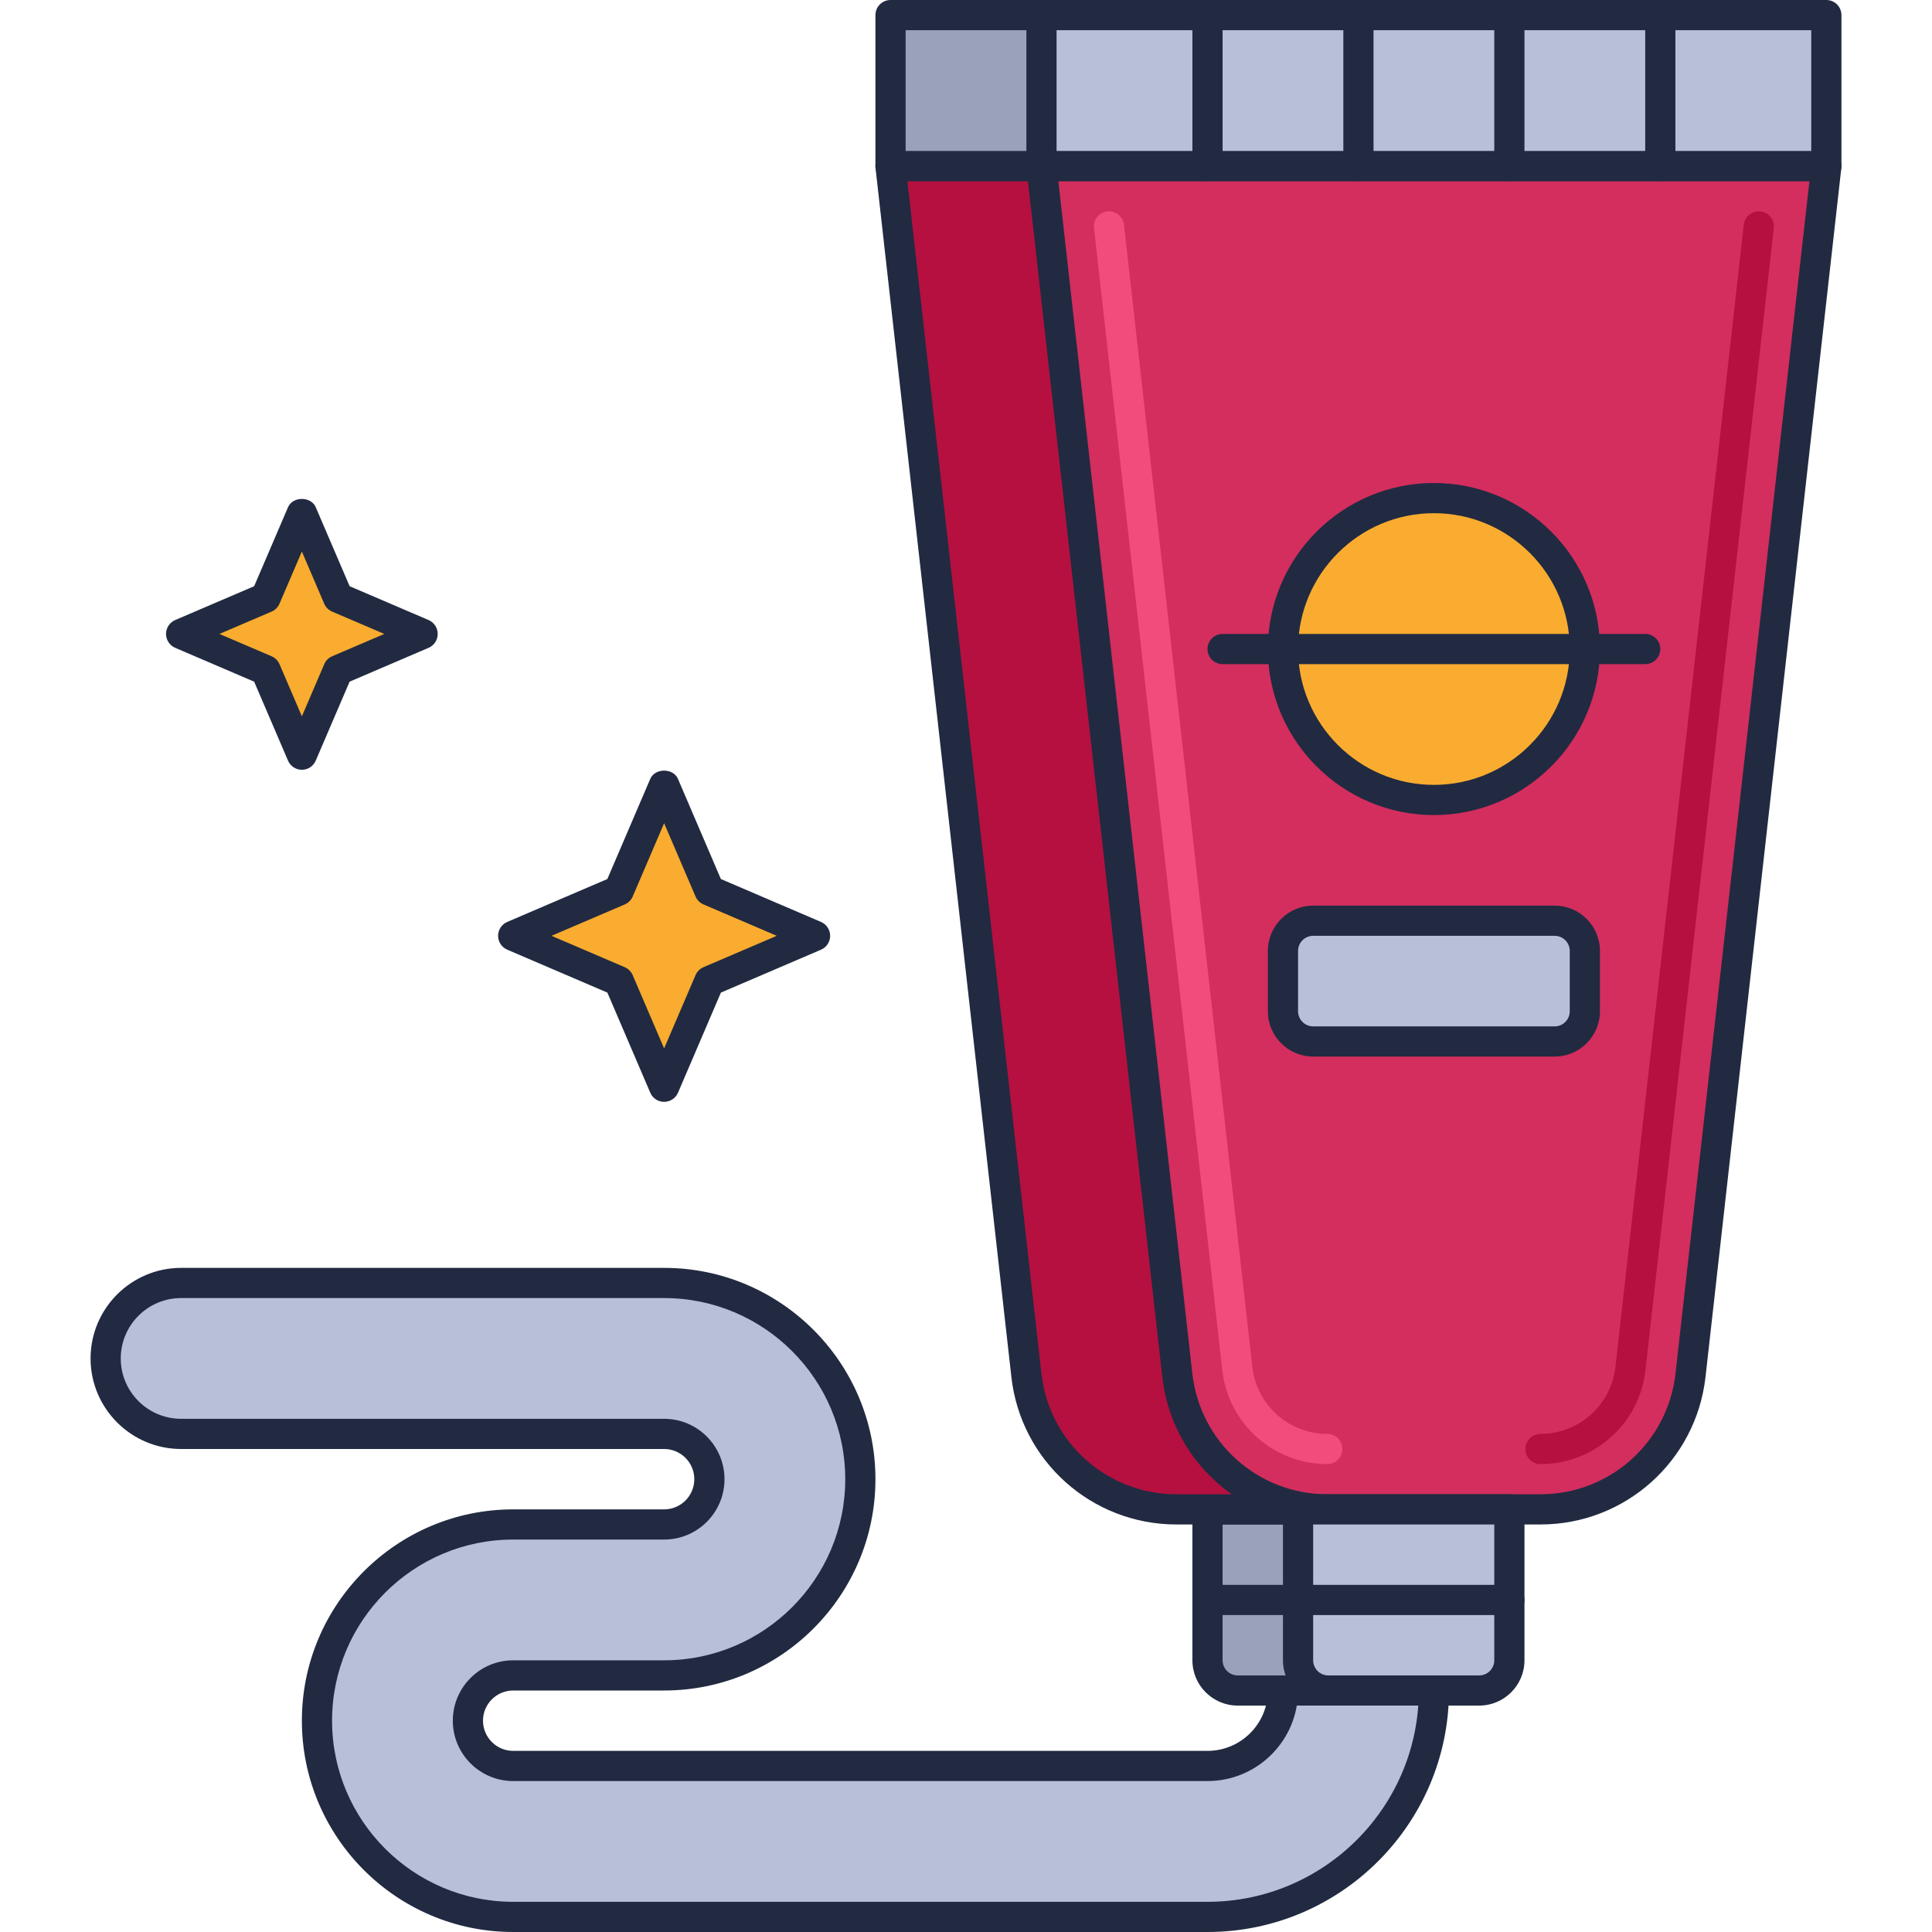 <?xml version="1.0" encoding="utf-8"?>
<!-- Generator: Adobe Illustrator 21.1.0, SVG Export Plug-In . SVG Version: 6.00 Build 0)  -->
<svg version="1.1" id="Layer_1" xmlns="http://www.w3.org/2000/svg" xmlns:xlink="http://www.w3.org/1999/xlink" x="0px" y="0px"
	 viewBox="0 0 64 64" style="enable-background:new 0 0 64 64;" xml:space="preserve">
<style type="text/css">
	.st0{fill:#DB8E11;}
	.st1{fill:#212A41;}
	.st2{fill:#F9AC2F;}
	.st3{fill:#FFCA4D;}
	.st4{fill:#B7C0D7;}
	.st5{fill:#99A2B9;}
	.st6{fill:#B51040;}
	.st7{fill:#D32E5E;}
	.st8{fill:#F14C7C;}
	.st9{fill:#0079A8;}
	.st10{fill:#1E97C6;}
	.st11{fill:#BED38E;}
	.st12{fill:#A0B570;}
	.st13{fill:#DCF1AC;}
	.st14{fill:#D5DEF5;}
	.st15{fill:#4E4B51;}
	.st16{fill:#6C696F;}
	.st17{fill:#848483;}
	.st18{fill:#A2A2A1;}
	.st19{fill:#7B849B;}
	.st20{fill:#8A878D;}
	.st21{fill:#C0C0BF;}
	.st22{fill:#005B8A;}
	.st23{fill:#970022;}
	.st24{fill:#1A237E;}
	.st25{fill:#BD7000;}
	.st26{fill:#003D6C;}
	.st27{fill:#666665;}
	.st28{fill:#195190;}
</style>
<g id="Space_Food">
	<g>
		<path class="st4" d="M40,63.5H17c-3.584,0-6.5-2.916-6.5-6.5s2.916-6.5,6.5-6.5h5c0.827,0,1.5-0.673,1.5-1.5s-0.673-1.5-1.5-1.5H6
			c-1.381,0-2.5-1.119-2.5-2.5s1.119-2.5,2.5-2.5h16c3.584,0,6.5,2.916,6.5,6.5s-2.916,6.5-6.5,6.5h-5c-0.827,0-1.5,0.673-1.5,1.5
			s0.673,1.5,1.5,1.5h23c1.379,0,2.5-1.122,2.5-2.5c0-1.381,1.119-2.5,2.5-2.5s2.5,1.119,2.5,2.5C47.5,60.136,44.135,63.5,40,63.5z"
			/>
		<path class="st1" d="M40,64H17c-3.86,0-7-3.141-7-7s3.14-7,7-7h5c0.551,0,1-0.448,1-1s-0.449-1-1-1H6c-1.654,0-3-1.346-3-3
			s1.346-3,3-3h16c3.86,0,7,3.141,7,7s-3.14,7-7,7h-5c-0.551,0-1,0.448-1,1s0.449,1,1,1h23c1.103,0,2-0.897,2-2c0-1.654,1.346-3,3-3
			s3,1.346,3,3C48,60.411,44.411,64,40,64z M17,51c-3.309,0-6,2.691-6,6s2.691,6,6,6h23c3.86,0,7-3.141,7-7c0-1.103-0.897-2-2-2
			s-2,0.897-2,2c0,1.654-1.346,3-3,3H17c-1.103,0-2-0.897-2-2s0.897-2,2-2h5c3.309,0,6-2.691,6-6s-2.691-6-6-6H6
			c-1.103,0-2,0.897-2,2s0.897,2,2,2h16c1.103,0,2,0.897,2,2s-0.897,2-2,2H17z"/>
	</g>
	<g>
		<path class="st5" d="M46,56h-5c-0.552,0-1-0.448-1-1v-5h7v5C47,55.552,46.552,56,46,56z"/>
		<path class="st1" d="M46,56.5h-5c-0.827,0-1.5-0.673-1.5-1.5v-5c0-0.276,0.224-0.5,0.5-0.5h7c0.276,0,0.5,0.224,0.5,0.5v5
			C47.5,55.827,46.827,56.5,46,56.5z M40.5,50.5V55c0,0.275,0.224,0.5,0.5,0.5h5c0.276,0,0.5-0.225,0.5-0.5v-4.5H40.5z"/>
	</g>
	<g>
		<path class="st1" d="M47,53.5h-7c-0.276,0-0.5-0.224-0.5-0.5s0.224-0.5,0.5-0.5h7c0.276,0,0.5,0.224,0.5,0.5S47.276,53.5,47,53.5z
			"/>
	</g>
	<g>
		<path class="st6" d="M46.03,50h-7.061c-2.545,0-4.685-1.912-4.969-4.442L29.5,5.5h26l-4.501,40.058
			C50.714,48.088,48.575,50,46.03,50z"/>
		<path class="st1" d="M46.03,50.5h-7.061c-2.803,0-5.153-2.101-5.466-4.886L29.002,5.556c-0.016-0.142,0.029-0.283,0.125-0.389
			C29.222,5.061,29.357,5,29.5,5h26c0.142,0,0.278,0.061,0.373,0.167c0.095,0.105,0.14,0.247,0.125,0.389l-4.501,40.059
			C51.183,48.399,48.833,50.5,46.03,50.5z M30.059,6l4.439,39.503c0.256,2.278,2.178,3.997,4.472,3.997h7.061
			c2.293,0,4.216-1.719,4.472-3.997L54.94,6H30.059z"/>
	</g>
	<g>
		<rect x="29.5" y="0.5" class="st5" width="26" height="5"/>
		<path class="st1" d="M55.5,6h-26C29.223,6,29,5.776,29,5.5v-5C29,0.224,29.223,0,29.5,0h26C55.776,0,56,0.224,56,0.5v5
			C56,5.776,55.776,6,55.5,6z M30,5h25V1H30V5z"/>
	</g>
	<g>
		<path class="st7" d="M51.03,50h-7.061c-2.545,0-4.685-1.912-4.969-4.442L34.5,5.5h26l-4.501,40.058
			C55.714,48.088,53.575,50,51.03,50z"/>
		<path class="st1" d="M51.03,50.5h-7.061c-2.803,0-5.153-2.101-5.466-4.886L34.002,5.556c-0.016-0.142,0.029-0.283,0.125-0.389
			C34.222,5.061,34.357,5,34.5,5h26c0.142,0,0.278,0.061,0.373,0.167c0.095,0.105,0.14,0.247,0.125,0.389l-4.501,40.059
			C56.183,48.399,53.833,50.5,51.03,50.5z M35.059,6l4.439,39.503c0.256,2.278,2.178,3.997,4.472,3.997h7.061
			c2.293,0,4.216-1.719,4.472-3.997L59.94,6H35.059z"/>
	</g>
	<g>
		<path class="st8" d="M43.969,48.5c-1.784,0-3.279-1.337-3.479-3.109L36.24,7.556c-0.031-0.274,0.167-0.521,0.441-0.553
			c0.273-0.029,0.522,0.167,0.553,0.441l4.251,37.835c0.142,1.266,1.21,2.221,2.484,2.221c0.276,0,0.5,0.224,0.5,0.5
			S44.246,48.5,43.969,48.5z"/>
	</g>
	<g>
		<path class="st6" d="M51.03,48.5c-0.276,0-0.5-0.224-0.5-0.5s0.224-0.5,0.5-0.5c1.274,0,2.342-0.955,2.484-2.221l4.251-37.835
			c0.031-0.274,0.28-0.47,0.553-0.441c0.274,0.031,0.472,0.278,0.441,0.553l-4.251,37.835C54.309,47.163,52.813,48.5,51.03,48.5z"/>
	</g>
	<g>
		<path class="st4" d="M49,56h-5c-0.552,0-1-0.448-1-1v-5h7v5C50,55.552,49.552,56,49,56z"/>
		<path class="st1" d="M49,56.5h-5c-0.827,0-1.5-0.673-1.5-1.5v-5c0-0.276,0.224-0.5,0.5-0.5h7c0.276,0,0.5,0.224,0.5,0.5v5
			C50.5,55.827,49.827,56.5,49,56.5z M43.5,50.5V55c0,0.275,0.224,0.5,0.5,0.5h5c0.276,0,0.5-0.225,0.5-0.5v-4.5H43.5z"/>
	</g>
	<g>
		<rect x="34.5" y="0.5" class="st4" width="26" height="5"/>
		<path class="st1" d="M60.5,6h-26C34.223,6,34,5.776,34,5.5v-5C34,0.224,34.223,0,34.5,0h26C60.776,0,61,0.224,61,0.5v5
			C61,5.776,60.776,6,60.5,6z M35,5h25V1H35V5z"/>
	</g>
	<g>
		<circle class="st2" cx="47.5" cy="21.5" r="5"/>
		<path class="st1" d="M47.5,27c-3.033,0-5.5-2.468-5.5-5.5s2.467-5.5,5.5-5.5s5.5,2.468,5.5,5.5S50.532,27,47.5,27z M47.5,17
			c-2.481,0-4.5,2.019-4.5,4.5s2.019,4.5,4.5,4.5s4.5-2.019,4.5-4.5S49.981,17,47.5,17z"/>
	</g>
	<g>
		<path class="st1" d="M54.5,22h-14c-0.276,0-0.5-0.224-0.5-0.5s0.224-0.5,0.5-0.5h14c0.276,0,0.5,0.224,0.5,0.5S54.776,22,54.5,22z
			"/>
	</g>
	<g>
		<path class="st4" d="M51.5,34.5h-8c-0.552,0-1-0.448-1-1v-2c0-0.552,0.448-1,1-1h8c0.552,0,1,0.448,1,1v2
			C52.5,34.052,52.052,34.5,51.5,34.5z"/>
		<path class="st1" d="M51.5,35h-8c-0.827,0-1.5-0.673-1.5-1.5v-2c0-0.827,0.673-1.5,1.5-1.5h8c0.827,0,1.5,0.673,1.5,1.5v2
			C53,34.327,52.327,35,51.5,35z M43.5,31c-0.276,0-0.5,0.225-0.5,0.5v2c0,0.275,0.224,0.5,0.5,0.5h8c0.276,0,0.5-0.225,0.5-0.5v-2
			c0-0.275-0.224-0.5-0.5-0.5H43.5z"/>
	</g>
	<g>
		<path class="st1" d="M50,53.5h-7c-0.276,0-0.5-0.224-0.5-0.5s0.224-0.5,0.5-0.5h7c0.276,0,0.5,0.224,0.5,0.5S50.276,53.5,50,53.5z
			"/>
	</g>
	<g>
		<polygon class="st2" points="22,36 20.5,32.5 17,31 20.5,29.5 22,26 23.5,29.5 27,31 23.5,32.5 		"/>
		<path class="st1" d="M22,36.5c-0.2,0-0.381-0.119-0.459-0.303l-1.421-3.316l-3.316-1.421C16.619,31.381,16.5,31.2,16.5,31
			s0.119-0.381,0.303-0.46l3.316-1.421l1.421-3.316c0.157-0.367,0.762-0.367,0.919,0l1.421,3.316l3.316,1.421
			C27.38,30.619,27.5,30.8,27.5,31s-0.119,0.381-0.303,0.46l-3.316,1.421l-1.421,3.316C22.38,36.381,22.2,36.5,22,36.5z M18.269,31
			l2.427,1.04c0.118,0.051,0.212,0.145,0.263,0.263L22,34.73l1.041-2.428c0.05-0.118,0.145-0.212,0.263-0.263L25.73,31l-2.427-1.04
			c-0.118-0.051-0.212-0.145-0.263-0.263L22,27.27l-1.041,2.428c-0.05,0.118-0.145,0.212-0.263,0.263L18.269,31z"/>
	</g>
	<g>
		<polygon class="st2" points="10,25 8.8,22.2 6,21 8.8,19.8 10,17 11.2,19.8 14,21 11.2,22.2 		"/>
		<path class="st1" d="M10,25.5c-0.2,0-0.381-0.119-0.459-0.303l-1.122-2.616L5.803,21.46C5.619,21.381,5.5,21.2,5.5,21
			s0.119-0.381,0.303-0.46l2.616-1.121l1.122-2.616c0.157-0.367,0.762-0.367,0.919,0l1.122,2.616l2.616,1.121
			C14.38,20.619,14.5,20.8,14.5,21s-0.119,0.381-0.303,0.46l-2.616,1.121l-1.122,2.616C10.38,25.381,10.2,25.5,10,25.5z M7.269,21
			l1.728,0.74c0.118,0.051,0.212,0.145,0.263,0.263L10,23.73l0.741-1.728c0.05-0.118,0.145-0.212,0.263-0.263L12.73,21l-1.728-0.74
			c-0.118-0.051-0.212-0.145-0.263-0.263L10,18.27l-0.741,1.728c-0.05,0.118-0.145,0.212-0.263,0.263L7.269,21z"/>
	</g>
	<g>
		<path class="st1" d="M40,6c-0.276,0-0.5-0.224-0.5-0.5v-5C39.5,0.224,39.723,0,40,0s0.5,0.224,0.5,0.5v5C40.5,5.776,40.276,6,40,6
			z"/>
	</g>
	<g>
		<path class="st1" d="M45,6c-0.276,0-0.5-0.224-0.5-0.5v-5C44.5,0.224,44.723,0,45,0s0.5,0.224,0.5,0.5v5C45.5,5.776,45.276,6,45,6
			z"/>
	</g>
	<g>
		<path class="st1" d="M50,6c-0.276,0-0.5-0.224-0.5-0.5v-5C49.5,0.224,49.723,0,50,0s0.5,0.224,0.5,0.5v5C50.5,5.776,50.276,6,50,6
			z"/>
	</g>
	<g>
		<path class="st1" d="M55,6c-0.276,0-0.5-0.224-0.5-0.5v-5C54.5,0.224,54.723,0,55,0s0.5,0.224,0.5,0.5v5C55.5,5.776,55.276,6,55,6
			z"/>
	</g>
</g>
</svg>
